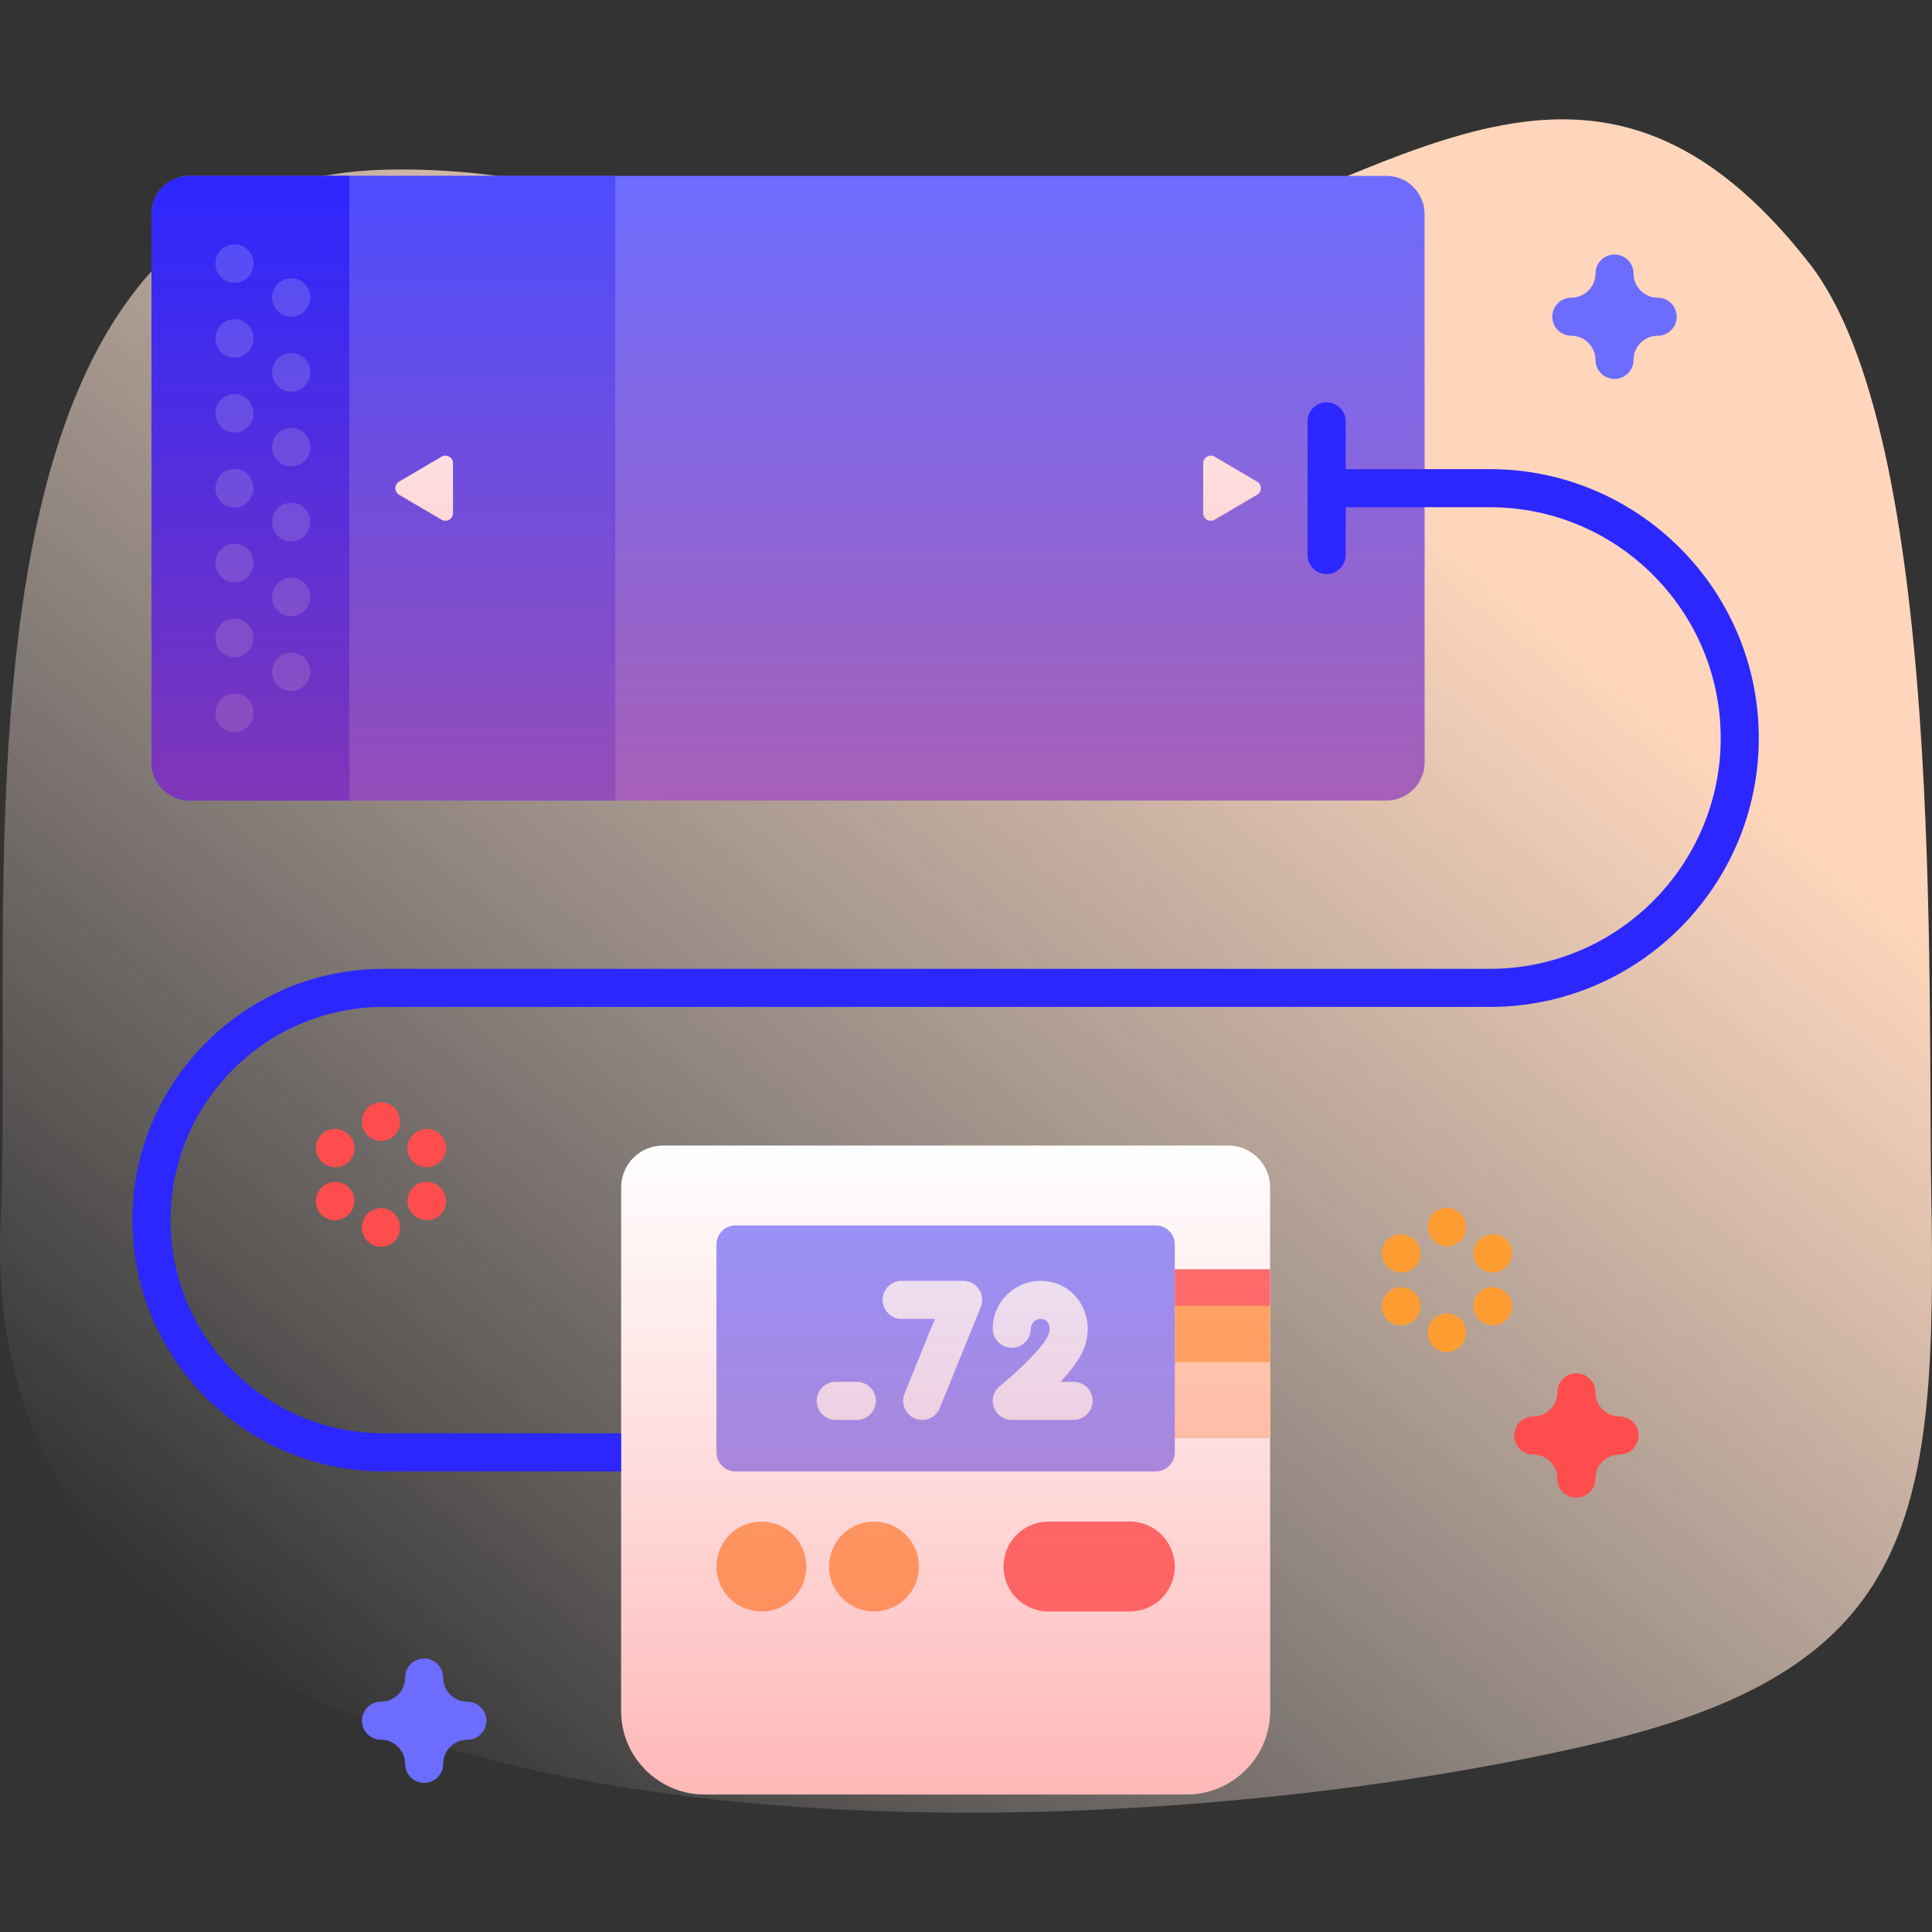 <svg id="Capa_1" enable-background="new 0 0 507.259 507.259" height="512" viewBox="0 0 507.259 507.259" width="512" xmlns="http://www.w3.org/2000/svg" xmlns:xlink="http://www.w3.org/1999/xlink"><rect x="0" y="0" width="507.259" height="507.259" fill="#333333" stroke="none"/><linearGradient id="SVGID_1_" gradientUnits="userSpaceOnUse" x1="86.347" x2="440.444" y1="457.943" y2="35.946"><stop offset="0" stop-color="#fff3ee" stop-opacity="0"/><stop offset=".294" stop-color="#ffeade" stop-opacity=".373"/><stop offset=".787" stop-color="#ffd6bb"/></linearGradient><linearGradient id="lg1"><stop offset="0" stop-color="#ff4d4d" stop-opacity=".4"/><stop offset="1" stop-color="#ff4d4d" stop-opacity="0"/></linearGradient><linearGradient id="SVGID_2_" gradientUnits="userSpaceOnUse" x1="206.899" x2="206.899" xlink:href="#lg1" y1="210.175" y2="46.184"/><linearGradient id="SVGID_3_" gradientUnits="userSpaceOnUse" x1="248.277" x2="248.277" xlink:href="#lg1" y1="471.153" y2="300.772"/><g><g><path d="m.156 321.01c-7.914 179.092 288.253 168.164 420.803 136.265 82.467-19.846 87.596-59.472 86.106-144.001-.96-54.486 3.443-198.725-32.004-244.123-54.448-69.733-103.228-25.998-170.656-3.235-86.488 29.197-120.189-22.932-202.476-21.38-120.641 2.278-97.815 186.886-101.773 276.474z" fill="url(#SVGID_1_)"/></g><g><g><g><g><path d="m364.027 210.175h-314.255c-5.523 0-10-4.477-10-10v-143.991c0-5.523 4.477-10 10-10h314.255c5.523 0 10 4.477 10 10v143.991c0 5.523-4.478 10-10 10z" fill="#6c6cff"/><path d="m161.543 46.184h-111.771c-5.523 0-10 4.477-10 10v143.991c0 5.523 4.477 10 10 10h111.771z" fill="#4d4dff"/><path d="m91.717 46.184h-41.945c-5.523 0-10 4.477-10 10v143.991c0 5.523 4.477 10 10 10h41.945z" fill="#2c27ff"/><path d="m174.067 300.772h148.421c6.064 0 10.98 4.916 10.98 10.98v137.44c0 12.129-9.832 21.961-21.961 21.961h-126.46c-12.129 0-21.961-9.832-21.961-21.961v-137.44c0-6.064 4.916-10.98 10.981-10.98z" fill="#fff"/><path d="m308.446 333.245h25.022v9.641h-25.022z" fill="#ff6c6c"/><path d="m308.446 342.886h25.022v34.641h-25.022z" fill="#ffab66"/><path d="m308.446 357.643h25.022v19.884h-25.022z" fill="#ffd6bb"/><path d="m303.446 386.328h-110.337c-2.761 0-5-2.239-5-5v-54.589c0-2.761 2.239-5 5-5h110.337c2.761 0 5 2.239 5 5v54.589c0 2.762-2.239 5-5 5z" fill="#9494ff"/><circle cx="199.91" cy="411.303" fill="#ffab66" r="11.801"/><circle cx="229.473" cy="411.303" fill="#ffab66" r="11.801"/><path d="m296.645 423.103h-21.376c-6.517 0-11.801-5.283-11.801-11.801 0-6.517 5.283-11.801 11.801-11.801h21.376c6.517 0 11.801 5.283 11.801 11.801 0 6.518-5.284 11.801-11.801 11.801z" fill="#ff6c6c"/><g><g><g><path d="m281.866 372.809h-16.213c-2.122 0-4.012-1.339-4.716-3.341-.704-2.001-.068-4.229 1.586-5.558 4.472-3.592 11.381-10.132 12.742-13.426.563-1.362.28-2.571-.173-3.248-.427-.638-1.042-.948-1.881-.948-1.411 0-2.559 1.148-2.559 2.559 0 2.761-2.238 5-5 5s-5-2.239-5-5c0-6.925 5.634-12.559 12.559-12.559 4.188 0 7.903 1.964 10.193 5.389 2.446 3.658 2.858 8.378 1.103 12.626-1.117 2.704-3.485 5.73-6.069 8.506h3.428c2.762 0 5 2.239 5 5s-2.238 5-5 5z" fill="#ebebff"/></g><g><path d="m242.116 372.811c-.626 0-1.262-.118-1.878-.368-2.559-1.038-3.792-3.954-2.754-6.513l7.966-19.642h-8.711c-2.761 0-5-2.239-5-5s2.239-5 5-5h16.134c1.663 0 3.218.827 4.147 2.207.929 1.379 1.111 3.131.486 4.672l-10.757 26.522c-.786 1.943-2.658 3.121-4.633 3.122z" fill="#ebebff"/></g></g><g><path d="m224.966 372.809h-5.537c-2.761 0-5-2.239-5-5s2.239-5 5-5h5.537c2.761 0 5 2.239 5 5s-2.238 5-5 5z" fill="#ebebff"/></g></g><g fill="#fff"><path d="m315.906 121.63v13.1c0 1.547 1.681 2.508 3.014 1.724l11.136-6.55c1.315-.773 1.315-2.674 0-3.448l-11.136-6.55c-1.333-.784-3.014.177-3.014 1.724z"/><path d="m118.934 134.729v-13.1c0-1.547-1.681-2.508-3.014-1.724l-11.136 6.55c-1.315.773-1.315 2.675 0 3.448l11.136 6.55c1.333.784 3.014-.177 3.014-1.724z"/></g></g><g><g><path d="m61.556 74.264c-2.761 0-5-2.239-5-5v-.115c0-2.761 2.239-5 5-5s5 2.239 5 5v.115c0 2.761-2.239 5-5 5z" fill="#4d4dff"/></g><g><path d="m76.453 83.155c-2.761 0-5-2.239-5-5v-.115c0-2.761 2.239-5 5-5s5 2.239 5 5v.115c0 2.761-2.239 5-5 5z" fill="#4d4dff"/></g><g><path d="m61.556 93.922c-2.761 0-5-2.239-5-5v-.115c0-2.761 2.239-5 5-5s5 2.239 5 5v.115c0 2.761-2.239 5-5 5z" fill="#4d4dff"/></g><g><path d="m76.453 102.812c-2.761 0-5-2.239-5-5v-.115c0-2.761 2.239-5 5-5s5 2.239 5 5v.115c0 2.761-2.239 5-5 5z" fill="#4d4dff"/></g><g><path d="m61.556 113.579c-2.761 0-5-2.239-5-5v-.115c0-2.761 2.239-5 5-5s5 2.239 5 5v.115c0 2.762-2.239 5-5 5z" fill="#4d4dff"/></g><g><path d="m76.453 122.47c-2.761 0-5-2.239-5-5v-.115c0-2.761 2.239-5 5-5s5 2.239 5 5v.115c0 2.761-2.239 5-5 5z" fill="#4d4dff"/></g><g><g><path d="m61.556 133.237c-2.761 0-5-2.239-5-5v-.115c0-2.761 2.239-5 5-5s5 2.239 5 5v.115c0 2.761-2.239 5-5 5z" fill="#4d4dff"/></g><g><path d="m76.453 142.127c-2.761 0-5-2.239-5-5v-.115c0-2.761 2.239-5 5-5s5 2.239 5 5v.115c0 2.762-2.239 5-5 5z" fill="#4d4dff"/></g></g><g><g><path d="m61.556 152.895c-2.761 0-5-2.239-5-5v-.115c0-2.761 2.239-5 5-5s5 2.239 5 5v.115c0 2.761-2.239 5-5 5z" fill="#4d4dff"/></g></g><g><path d="m76.453 161.785c-2.761 0-5-2.239-5-5v-.115c0-2.761 2.239-5 5-5s5 2.239 5 5v.115c0 2.761-2.239 5-5 5z" fill="#4d4dff"/></g><g><g><path d="m61.556 172.552c-2.761 0-5-2.239-5-5v-.115c0-2.761 2.239-5 5-5s5 2.239 5 5v.115c0 2.762-2.239 5-5 5z" fill="#4d4dff"/></g><g><path d="m76.453 181.443c-2.761 0-5-2.239-5-5v-.115c0-2.761 2.239-5 5-5s5 2.239 5 5v.115c0 2.761-2.239 5-5 5z" fill="#4d4dff"/></g></g><g><g><path d="m61.556 192.21c-2.761 0-5-2.239-5-5v-.115c0-2.761 2.239-5 5-5s5 2.239 5 5v.115c0 2.761-2.239 5-5 5z" fill="#4d4dff"/></g></g></g><path d="m364.027 210.175h-314.255c-5.523 0-10-4.477-10-10v-143.991c0-5.523 4.477-10 10-10h314.255c5.523 0 10 4.477 10 10v143.991c0 5.523-4.478 10-10 10z" fill="url(#SVGID_2_)"/><path d="m391.184 123.179h-37.873v-12.555c0-2.761-2.239-5-5-5s-5 2.239-5 5v35.109c0 2.761 2.239 5 5 5s5-2.239 5-5v-12.555h37.873c33.414 0 60.598 27.185 60.598 60.599s-27.184 60.598-60.598 60.598h-290.436c-36.379 0-65.976 29.597-65.976 65.976s29.597 65.976 65.976 65.976h62.338v-10h-62.338c-30.865 0-55.976-25.111-55.976-55.976s25.111-55.976 55.976-55.976h290.436c38.928 0 70.598-31.67 70.598-70.599.001-38.926-31.67-70.597-70.598-70.597z" fill="#2c27ff"/></g></g><path d="m423.899 99.488c-2.761 0-5-2.239-5-5 0-3.492-2.841-6.333-6.333-6.333-2.761 0-5-2.239-5-5s2.239-5 5-5c3.492 0 6.333-2.841 6.333-6.334 0-2.761 2.239-5 5-5s5 2.239 5 5c0 3.492 2.841 6.334 6.333 6.334 2.761 0 5 2.239 5 5s-2.239 5-5 5c-3.492 0-6.333 2.841-6.333 6.333 0 2.761-2.238 5-5 5z" fill="#6c6cff"/><path d="m111.366 468.116c-2.761 0-5-2.239-5-5 0-3.492-2.841-6.333-6.333-6.333-2.761 0-5-2.239-5-5s2.239-5 5-5c3.492 0 6.333-2.841 6.333-6.333 0-2.761 2.239-5 5-5s5 2.239 5 5c0 3.492 2.841 6.333 6.333 6.333 2.761 0 5 2.239 5 5s-2.239 5-5 5c-3.492 0-6.333 2.841-6.333 6.333 0 2.762-2.239 5-5 5z" fill="#6c6cff"/><g fill="#ff9d33"><g><path d="m379.9 327.211c-2.761 0-5-2.239-5-5v-.15c0-2.761 2.239-5 5-5s5 2.239 5 5v.15c0 2.761-2.239 5-5 5z"/><path d="m379.9 354.995c-2.761 0-5-2.239-5-5v-.15c0-2.761 2.239-5 5-5s5 2.239 5 5v.15c0 2.762-2.239 5-5 5z"/></g><g><path d="m367.929 334.121c-.848 0-1.706-.216-2.493-.67l-.13-.075c-2.392-1.379-3.213-4.437-1.833-6.829s4.436-3.213 6.829-1.833l.13.075c2.392 1.379 3.213 4.437 1.833 6.829-.926 1.605-2.607 2.503-4.336 2.503z"/><path d="m391.991 348.013c-.85 0-1.711-.217-2.5-.674l-.13-.075c-2.39-1.384-3.206-4.442-1.822-6.833 1.383-2.388 4.441-3.206 6.832-1.822l.13.075c2.39 1.384 3.206 4.442 1.822 6.832-.927 1.602-2.606 2.497-4.332 2.497z"/></g><g><path d="m367.808 348.013c-1.729 0-3.41-.898-4.336-2.503-1.38-2.392-.559-5.45 1.833-6.829l.13-.075c2.392-1.381 5.449-.559 6.829 1.833s.559 5.45-1.833 6.829l-.13.075c-.786.454-1.645.67-2.493.67z"/><path d="m391.87 334.121c-1.726 0-3.405-.895-4.332-2.496-1.384-2.39-.568-5.449 1.822-6.833l.13-.075c2.392-1.384 5.449-.568 6.832 1.822 1.384 2.39.568 5.449-1.822 6.832l-.13.075c-.788.458-1.649.675-2.5.675z"/></g></g><g fill="#ff4d4d"><g><g><path d="m100.033 299.567c-2.761 0-5-2.239-5-5v-.15c0-2.761 2.239-5 5-5s5 2.239 5 5v.15c0 2.761-2.239 5-5 5z"/><path d="m100.033 327.351c-2.761 0-5-2.239-5-5v-.15c0-2.761 2.239-5 5-5s5 2.239 5 5v.15c0 2.761-2.239 5-5 5z"/></g><g><path d="m88.062 306.476c-.85 0-1.711-.217-2.5-.674l-.13-.075c-2.39-1.384-3.206-4.442-1.822-6.833 1.383-2.389 4.441-3.204 6.833-1.822l.13.075c2.39 1.384 3.206 4.442 1.822 6.832-.928 1.602-2.607 2.497-4.333 2.497z"/><path d="m112.124 320.368c-.848 0-1.706-.216-2.493-.67l-.13-.075c-2.392-1.379-3.213-4.437-1.833-6.829 1.379-2.392 4.437-3.214 6.829-1.833l.13.075c2.392 1.379 3.213 4.437 1.833 6.829-.926 1.605-2.607 2.503-4.336 2.503z"/></g><g><path d="m87.942 320.368c-1.726 0-3.405-.895-4.332-2.496-1.384-2.39-.568-5.449 1.822-6.832l.13-.075c2.392-1.384 5.45-.568 6.833 1.822 1.384 2.39.568 5.449-1.822 6.833l-.13.075c-.79.456-1.651.673-2.501.673z"/><path d="m112.003 306.476c-1.729 0-3.41-.898-4.336-2.503-1.38-2.392-.559-5.45 1.833-6.829l.13-.075c2.391-1.381 5.449-.558 6.829 1.833 1.38 2.392.559 5.45-1.833 6.829l-.13.075c-.786.455-1.646.67-2.493.67z"/></g></g><path d="m413.899 393.226c-2.761 0-5-2.239-5-5 0-3.492-2.841-6.333-6.333-6.333-2.761 0-5-2.239-5-5s2.239-5 5-5c3.492 0 6.333-2.841 6.333-6.333 0-2.761 2.239-5 5-5s5 2.239 5 5c0 3.492 2.841 6.333 6.333 6.333 2.761 0 5 2.239 5 5s-2.239 5-5 5c-3.492 0-6.333 2.841-6.333 6.333 0 2.762-2.238 5-5 5z"/></g></g><path d="m174.067 300.772h148.421c6.064 0 10.98 4.916 10.98 10.98v137.44c0 12.129-9.832 21.961-21.961 21.961h-126.46c-12.129 0-21.961-9.832-21.961-21.961v-137.44c0-6.064 4.916-10.98 10.981-10.98z" fill="url(#SVGID_3_)"/></g></svg>